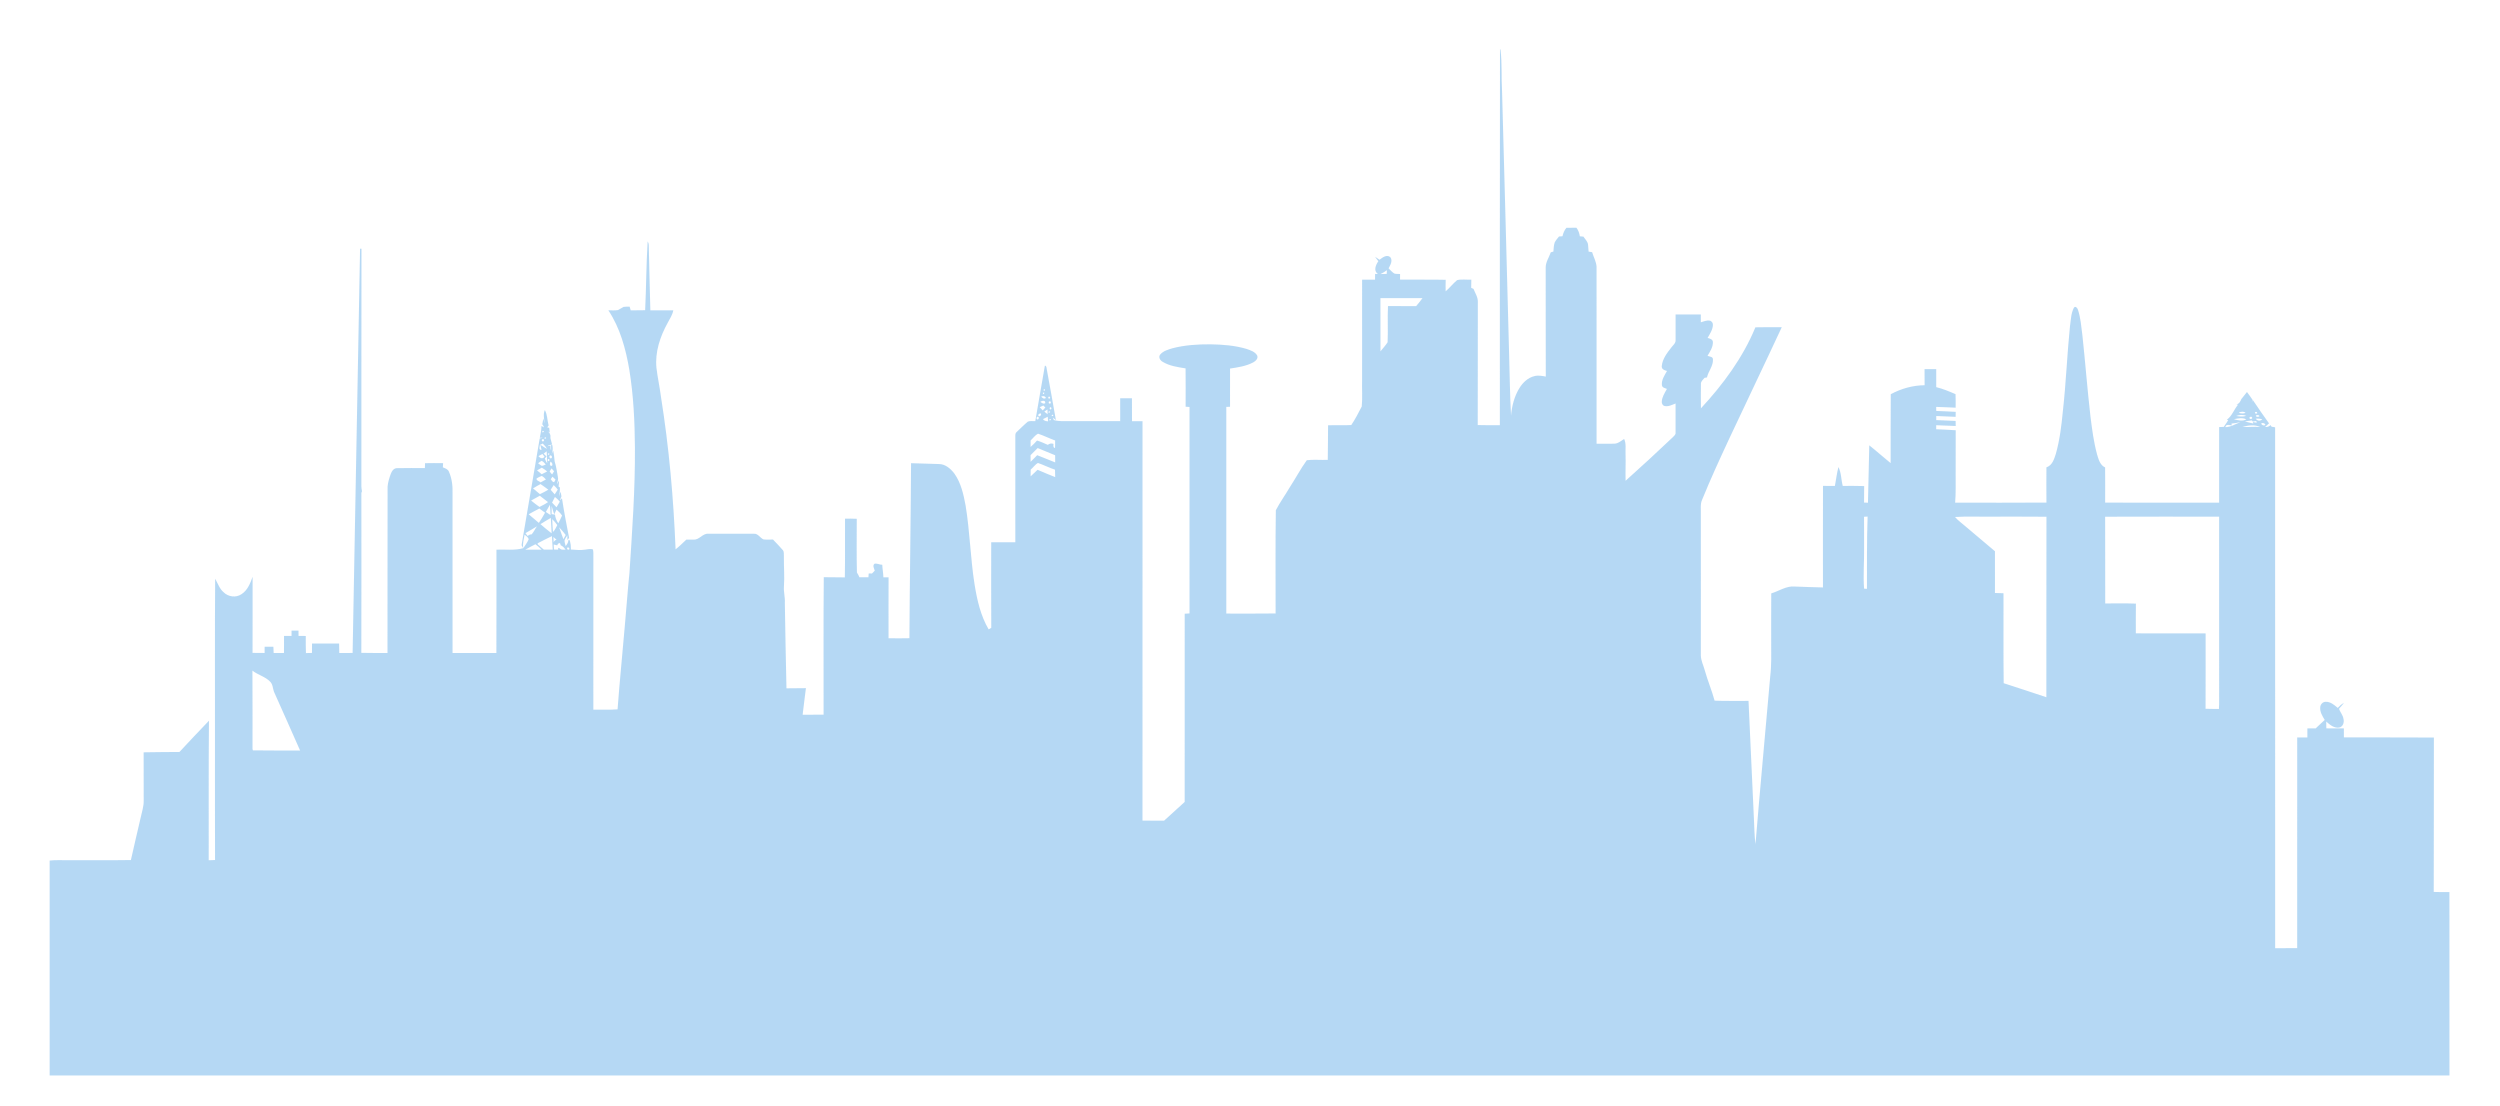 <?xml version="1.0" encoding="UTF-8"?>
<!DOCTYPE svg  PUBLIC '-//W3C//DTD SVG 1.1//EN'  'http://www.w3.org/Graphics/SVG/1.1/DTD/svg11.dtd'>
<svg enable-background="new -46.032 -45.883 2322.065 1027.449" version="1.1" viewBox="-46.032 -45.883 2322.065 1027.449" xml:space="preserve" xmlns="http://www.w3.org/2000/svg">
<path d="m1347.1 0h0.54c1.63 12.91 0.67 26.01 1.48 38.99 2.31 81.33 4.34 162.67 6.55 244 0.63 19.02 0.68 38.06 1.78 57.06 0.82-8.98 3.1-18.01 7.93-25.7 3.11-4.96 7.71-9.33 13.51-10.81 3.55-1.02 7.28-0.32 10.84 0.35-0.15-33.65 0.02-67.3-0.09-100.95-0.16-5.25 3.11-9.68 4.75-14.49 0.6-0.16 1.81-0.48 2.41-0.65 0.29-2.86 0.26-5.83 1.25-8.57 1.03-2 2.54-3.68 3.93-5.44 1.07-0.09 2.17-0.17 3.28-0.24 0.58-2.87 1.75-5.56 3.62-7.82 3.09 0.01 6.2-0.03 9.32-0.11 1.72 2.36 2.74 5.1 3.16 8 1.09 0.09 2.19 0.18 3.31 0.27 1.68 2.52 4.3 4.78 4.37 8.04 0.21 1.95 0.32 3.91 0.46 5.87 1.07 0.18 2.16 0.37 3.27 0.55 1.33 4.53 3.87 8.79 4.12 13.58 0.01 54.77-0.02 109.55 0.01 164.32 5.37-0.05 10.75 0.13 16.12-0.02 3.69 0.1 6.52-2.58 9.48-4.38 2.14 4.4 1.04 9.42 1.31 14.13 0.3 8.23-0.24 16.46 0.05 24.69 14.93-13.33 29.6-26.95 44.13-40.71 1.06-1.11 2.48-2.21 2.28-3.94 0.09-9.04 0.01-18.08 0-27.12-3.23 1.23-6.61 3.11-10.16 2.33-1.85-0.41-2.81-2.4-2.64-4.14 0.26-4.33 2.73-8.04 4.76-11.72-1.71-0.81-4.32-1.1-4.63-3.4-0.6-4.91 2.47-9.21 4.72-13.3-2.35-0.55-5.25-1.64-4.86-4.62 0.62-6.5 4.81-11.94 8.69-16.93 1.54-2.23 4.34-4.09 4.15-7.09 0.04-7.93-0.04-15.87 0-23.8 7.81-0.06 15.61-0.05 23.42-0.01 0 2.41 0 4.83 0.01 7.25 2.67-0.78 5.43-2.03 8.3-1.53 1.79 0.36 3.06 2.2 2.93 4.01-0.21 4.45-2.78 8.31-4.95 12.05 2.08 0.57 4.9 1.22 4.94 3.94 0.05 4.71-2.68 8.8-5.01 12.68 1.73 0.81 5.08 0.65 5.05 3.27 0.35 6.16-4.29 10.99-5.56 16.8-0.57 0.1-1.73 0.29-2.31 0.39-1.29 1.78-3.54 3.33-3.31 5.78 0.02 7.51-0.22 15.02 0.02 22.53 20.59-22.21 38.98-47.09 50.58-75.24 8.15-0.25 16.31-0.09 24.48-0.09-16.03 34.51-32.52 68.78-48.66 103.24-8.86 18.98-17.61 38.02-25.49 57.43-1.51 3.54-0.96 7.46-1.02 11.21 0.17 44.35-0.07 88.71 0.01 133.06 0.15 4.86 2.46 9.27 3.7 13.89 2.63 9.47 6.52 18.53 9.08 28.02 10.49 0.47 21 0.07 31.51 0.22 1.73 36.62 3.33 73.25 5.02 109.87 0.41 7.73 0.41 15.51 1.45 23.21 4.23-52.03 9.2-104 13.7-156 1.27-10.34 0.86-20.76 0.88-31.15 0.01-15.27-0.07-30.53 0.05-45.79 7.27-2.15 14.02-7.14 21.9-6.36 8.71 0.26 17.41 0.7 26.13 0.84-0.01-31.44-0.07-62.89 0.04-94.33 3.67 0.01 7.35 0.02 11.05 0.04 1.08-5.85 1.82-11.76 3.26-17.53 2.79 5.36 2.46 11.74 4.03 17.51 6.62 0.06 13.25-0.15 19.89 0.14-0.12 5.11-0.06 10.22-0.11 15.33 1.19 0.05 2.4 0.1 3.64 0.16 0.33-17.78 0.9-35.54 1.22-53.31 6.76 5.32 13.13 11.12 19.84 16.51 0.13-21.33-0.12-42.67 0.12-64.01 9.67-5.21 20.42-8.24 31.44-8.34-0.11-4.99-0.09-9.97-0.06-14.96 3.61-0.01 7.22-0.01 10.85 0 0.02 5.57 0.01 11.15 0 16.73 6.19 1.54 12.09 3.99 17.93 6.52 0.16 4.18 0.14 8.37 0.12 12.56-6.04-0.22-12.07-0.58-18.1-0.71 0 1.24 0.02 2.49 0.07 3.75 6.01 0.26 12.04 0.45 18.06 0.85-0.04 1.53-0.06 3.07-0.05 4.61-6.01-0.23-12-0.42-17.99-0.76 0 0.95-0.02 2.85-0.02 3.8 5.98 0.3 11.98 0.56 17.98 0.78 0.01 1.56 0.05 3.13 0.1 4.7-6.05-0.19-12.08-0.56-18.12-0.72-0.02 1.24-0.02 2.48-0.01 3.73 6.03 0.33 12.08 0.45 18.12 0.93-0.08 13.41-0.02 26.82-0.04 40.23-0.07 9.02 0.27 18.05-0.48 27.05 28.27-0.03 56.54 0.14 84.8-0.09-0.1-10.91-0.09-21.83-0.01-32.74 5.47-1.75 7.18-7.7 8.76-12.58 3.62-12.9 5.24-26.27 6.5-39.58 2.97-26.24 3.92-52.66 6.61-78.93 0.87-5.73 0.89-11.87 3.63-17.11 1.45-2.11 3.44 0.4 3.84 2.04 2.43 7.44 3.02 15.32 4.01 23.04 2.75 25.31 4.64 50.69 7.56 75.98 1.49 11.84 2.99 23.74 6.16 35.27 1.38 4.5 2.72 9.85 7.44 11.98 0.1 10.89 0.07 21.77 0.02 32.66 35.29 0.17 70.58 0.04 105.87 0.06 0.02-23.4-0.01-46.81 0.01-70.21 1.41-0.07 2.86-0.13 4.33-0.19 1.3-2.05 2.63-4.07 4.03-6.06l-1.08-0.72c4.72-3.36 6.53-9.39 10.22-13.76-0.34-0.1-1.03-0.29-1.37-0.39 2.54-0.49 3.65-2.77 4.54-4.95 1.74-2.15 3.44-4.33 5.18-6.5 1.89 2.46 3.68 4.99 5.4 7.58-0.46 0.64-0.89 1.28-1.29 1.93 0.38-0.44 1.15-1.33 1.54-1.78 4.82 7.21 9.76 14.35 14.83 21.38-1.3 1.08-2.51 2.21-3.68 3.39 1.95 0.18 3.83-0.38 5.2-1.86 0.23 2.26 2.66 1.6 4.15 2.15 0.06 161.26-0.01 322.52 0.04 483.79 6.81-0.03 13.63 0.01 20.46-0.04-0.02-65.24-0.04-130.47 0.01-195.71h9.45c-0.01-2.8-0.01-5.6 0.01-8.38 2.53-0.02 5.08-0.02 7.65 0.01 2.85-2.58 5.64-5.24 8.45-7.89-2.16-3.61-4.63-7.51-4.15-11.9 0.19-2.54 2.29-4.89 4.92-4.93 4.52-0.24 8.14 2.94 11.36 5.68 1.69-1.79 3.48-3.57 5.75-4.66-1.39 1.91-3.08 3.57-4.55 5.39 0.93 3.27 3.67 5.96 4.1 9.5 0.83 3.11-0.41 7.24-3.9 7.99-4.76 0.82-8.82-2.61-12.11-5.56 0.03 2.1 0.04 4.21 0.08 6.32 5.42 0.04 10.85 0.03 16.28 0.04-0.01 2.79-0.01 5.58 0.02 8.38 27.86 0.08 55.73-0.11 83.6 0.1-0.18 47.8 0.09 95.6-0.14 143.41 4.85 0.21 9.7 0.12 14.57 0.13 0.04 56.77-0.01 113.54 0.03 170.31h-2229v-199.6c5.66-0.64 11.36-0.22 17.03-0.32 19.48-0.1 38.96 0.17 58.44-0.14 2.96-13.43 6.19-26.8 9.26-40.2 1.06-4.88 2.7-9.71 2.62-14.76-0.07-15.04 0.02-30.07-0.05-45.1 11.09-0.29 22.18-0.17 33.27-0.33 9.13-9.67 18.1-19.51 27.4-29.02-0.38 43.2-0.19 86.4-0.22 129.6 1.95-0.08 3.91-0.15 5.87-0.22-0.16-35.96-0.03-71.92-0.07-107.88 0.12-51.12-0.23-102.25 0.18-153.36 2.52 4.28 3.99 9.35 7.96 12.63 4.25 4.2 11.36 5.18 16.38 1.76 5.74-3.56 8.26-10.14 10.43-16.2-0.04 23.55 0.06 47.1-0.05 70.66 3.73 0.1 7.46 0.12 11.19 0.09 0.03-1.94 0.02-3.88 0.05-5.81 2.7-0.01 5.41 0 8.11 0.01 0.08 1.94 0.16 3.9 0.26 5.85 3.2-0.05 6.4-0.06 9.6-0.06 0.01-5.26-0.01-10.53 0.02-15.79 2.33-0.02 4.65-0.02 6.98-0.03 0-1.66 0.01-3.32 0.02-4.97 2.14-0.01 4.29-0.02 6.44-0.01 0.02 1.65 0.04 3.32 0.06 4.99 2.23 0.01 4.46 0.01 6.7 0.03 0.02 5.29-0.11 10.59 0.16 15.88 1.87-0.05 3.74-0.09 5.61-0.12 0.01-2.93 0.02-5.85 0.03-8.77 8.39-0.01 16.78-0.04 25.17 0.01 0.01 2.94 0.05 5.88 0.16 8.83 4.13-0.04 8.25-0.05 12.38-0.06 2.24-125.18 4.69-250.33 6.93-375.5 0.33 0.02 0.98 0.06 1.3 0.09-0.16 71.92 0 143.85-0.08 215.77-0.07 3.16-0.13 6.35 0.56 9.46-0.14 0.39-0.43 1.16-0.57 1.55 0.03 49.51 0.1 99.02-0.04 148.53 8.1 0.27 16.2 0.04 24.3 0.14 0.09-51.53-0.04-103.06 0.09-154.58 0.36-4.12 1.61-8.11 3.04-11.97 0.93-2.57 2.93-5.34 6-5.13 8.53-0.13 17.07-0.16 25.61-0.08 0.04-1.52 0.09-3.02 0.13-4.53 5.59-0.13 11.19-0.11 16.78-0.02-0.08 1.29-0.16 2.59-0.23 3.89 2.14 0.85 4.68 1.62 5.62 3.99 2.91 6.5 3.63 13.77 3.36 20.83-0.01 49.2-0.05 98.4 0.02 147.6 13.57-0.03 27.15-0.06 40.72 0.02 0.14-32.01 0.02-64.01 0.06-96.01 8.27-0.37 16.74 0.97 24.82-1.35-0.37-0.71-1.13-2.11-1.5-2.82 5.57-33.04 11.34-66.05 16.85-99.09 0.72-0.17 2.14-0.51 2.85-0.67-0.69-0.01-2.07-0.02-2.76-0.03 0.73-3.6 1.52-7.21 1.58-10.9 0.77 0.41 1.54 0.84 2.31 1.29-0.34-1.07-0.87-2.03-1.59-2.88 0.28-1.85 0.63-3.7 1.04-5.52 0.25 1.2 0.75 3.61 1 4.82-0.12-4.2-1.48-8.42 0.32-12.52 2.47 4.38 2.2 9.62 3.54 14.36-0.33 0.42-0.98 1.25-1.3 1.67l1.84 0.56c0.11 1.05 0.35 3.15 0.47 4.21-0.69-0.35-2.05-1.04-2.74-1.39 2.82 1.16 3.81 3.81 3.4 6.73 0.58 1.96 1.09 3.94 1.59 5.94-1.53 0.25-3.22 0.29-4.29 1.58 0.69-0.18 2.06-0.53 2.75-0.71 0.01 1.53-0.14 3.14 0.58 4.57 0.04-1.65 0.03-3.3-0.04-4.94l1.13-0.16c0.63 2.92 0.56 5.9-0.69 8.64 0.4-0.8 1.21-2.4 1.61-3.2 0.59 3.31 0.99 6.64 1.29 9.99 1.52 4.62 2.08 9.48 2.99 14.25 0.55 2.39-0.41 4.72-0.98 7 0.49-0.87 1.46-2.62 1.95-3.49 0.03 1.81-0.07 3.66-0.35 5.46 0.31 0.21 0.95 0.64 1.26 0.86 0.16 2.76-0.39 5.5-0.72 8.24 0.45-1.46 0.91-2.91 1.37-4.36 0.19 1.1 0.58 3.31 0.78 4.41-0.49 1.23-0.99 2.46-1.47 3.7 0.49-0.47 1.47-1.42 1.96-1.9 1.88 12.29 4.2 24.51 6.61 36.7-0.52 0.67-1.04 1.35-1.55 2.02-0.02-1.09-0.06-3.26-0.08-4.35-0.97 1.58-2.19 3.09-2.63 4.93 0.05 1.73 0.65 3.39 1.07 5.06 1.22-1.65 2.56-3.35 2.51-5.55 0.34 0.04 1.02 0.12 1.35 0.16 0.23 1.4 0.5 2.8 0.83 4.2 0.08 1.45 0.16 2.91 0.23 4.37 4.31 0.21 8.65 0.86 12.94 0.14 2.46-0.23 5.04-1.14 7.47-0.21 0.27 1.14 0.4 2.3 0.4 3.49-0.05 48.44-0.03 96.87-0.02 145.3 7.5-0.13 15.01 0.34 22.5-0.28 1.94-26.06 4.58-52.06 6.79-78.1 1.55-16.11 2.52-32.28 4.24-48.36 2.52-38.77 5.34-77.62 5.1-116.52-0.17-24.25-1.32-48.57-5.23-72.54-3.29-19.25-8.5-38.67-19.45-55.1 2.99-0.02 6.02 0.27 8.98-0.23 1.79-0.85 3.35-2.11 5.15-2.95 1.86-0.29 3.76-0.19 5.65-0.2 0.32 1.14 0.65 2.27 0.99 3.42 4.46-0.11 8.94-0.11 13.41-0.14 1-21.32 1.02-42.69 2.33-63.99 0.62 1.14 1.06 2.39 1.02 3.71 0.5 20.13 0.88 40.25 1.48 60.37 7.1 0.04 14.21 0.03 21.32 0-0.78 4.28-3.26 7.91-5.25 11.68-7.01 12.7-11.89 27.18-10.41 41.85 1.1 9.09 3.09 18.04 4.24 27.12 7.44 46.78 11.64 94.05 13.53 141.37 3.55-2.77 6.72-5.99 10.01-9.05 2.21 0 4.41 0.05 6.63-0.01 5.45 0.52 8.48-6.03 13.97-5.43 14.02 0.04 28.05 0.01 42.07 0.01 3.92-0.39 5.74 3.87 8.97 5.25 2.92 0.37 5.88 0.14 8.82 0.11 3.04 3.26 6.25 6.38 9.12 9.8 1.4 1.63 0.78 3.97 1 5.95-0.11 9.34 0.71 18.7 0.05 28.04-0.37 5.03 1.16 9.95 0.84 14.98 0.29 26.48 1.02 52.96 1.51 79.44 6.02-0.1 12.04-0.16 18.06-0.16-0.96 8.23-2.13 16.44-3.04 24.69 6.48-0.08 12.97-0.02 19.46-0.06 0.09-42.56-0.25-85.13 0.17-127.68 6.51 0.19 13.04-0.03 19.56 0.18 0.36-18.18 0.03-36.38 0.16-54.56 3.64-0.06 7.28-0.04 10.92 0.13-0.01 16.63-0.25 33.27 0.14 49.9 0.92 1.38 1.69 2.85 2.32 4.4 2.79 0.04 5.57 0.03 8.36 0.03 0.09-1.19 0.18-2.38 0.28-3.56 0.76 0.01 2.28 0.04 3.04 0.05 0.85-0.87 1.7-1.74 2.56-2.61-0.52-2.04-2.3-4.67-0.25-6.44 2.37-0.63 4.79 0.94 7.24 0.94 0.15 3.9 0.93 7.74 1.05 11.65 1.59 0 3.19 0 4.81 0.02-0.14 18.85 0.01 37.7-0.03 56.56 6.46 0.03 12.93 0.21 19.39-0.02 0.3-54.19 1.22-108.37 1.52-162.56 8.66 0.14 17.3 0.61 25.96 0.78 5.9 0.02 10.76 4.29 14.18 8.72 6.23 8.68 8.58 19.39 10.51 29.7 4.02 24.37 4.49 49.16 8.36 73.55 2.33 14.36 5.62 28.92 13.05 41.6 0.81-0.48 1.62-0.97 2.44-1.44-0.23-26.48 0.02-52.97-0.05-79.46 7.46-0.01 14.92-0.01 22.39 0.01 0.04-32.97 0.01-65.93 0.01-98.9-0.04-1.34 0.17-2.76 1.32-3.61 3.44-3.19 6.7-6.6 10.32-9.57 2.12-0.91 4.62-0.31 6.9-0.47 3-16.76 5.68-33.59 8.71-50.34 0.08-2.6 1.91-0.13 1.73 0.99 2.88 16.13 5.96 32.23 8.7 48.39-0.71-0.59-2.11-1.77-2.81-2.36 0.22 0.59 0.66 1.75 0.88 2.33 4.98 1.45 10.19 0.97 15.32 1.01 15.44 0 30.88 0 46.33-0.01 0.04-7.07 0.04-14.13-0.01-21.2 3.64-0.08 7.28-0.09 10.92-0.06 0.04 7.1-0.05 14.2 0.06 21.3 3.25-0.04 6.5-0.04 9.76 0.01-0.03 123.66 0.01 247.33-0.02 371 6.68 0.06 13.36-0.02 20.05 0.06 6.49-5.67 12.67-11.7 19.14-17.41 0.09-58.28 0.05-116.55 0.01-174.83 1.48-0.09 2.97-0.17 4.47-0.25-0.06-63.92-0.07-127.84 0.01-191.76-1.22-0.09-2.42-0.18-3.62-0.26 0.01-11.87 0.1-23.74-0.04-35.6-7.27-1.13-14.86-2.24-21.27-6.07-2.29-1.28-4.29-4.38-2.3-6.78 2.82-3.34 7.27-4.57 11.3-5.8 11.45-3 23.38-3.76 35.18-3.69 11.4 0.16 22.95 1.03 33.92 4.33 3.57 1.27 7.78 2.58 9.71 6.14 1.11 2.73-1.51 5.09-3.66 6.29-6.64 3.55-14.23 4.65-21.58 5.74-0.02 11.84 0 23.68-0.01 35.52-0.87 0.02-2.59 0.07-3.45 0.09 0.01 63.99-0.03 127.98 0 191.97 15.26-0.04 30.53 0.14 45.79-0.09 0.02-31.95-0.27-63.94 0.21-95.87 3.81-7.34 8.71-14.1 12.9-21.24 5.42-8.34 10.05-17.17 15.87-25.25 6.43-0.75 12.97-0.07 19.46-0.31 0.07-10.7 0.32-21.4 0.29-32.1 7.18-0.34 14.39 0.21 21.57-0.26 3.68-5.41 6.66-11.38 9.7-17.19 0.81-8.17 0.09-16.47 0.33-24.69 0-31.05-0.01-62.09 0.01-93.14 3.99-0.01 8-0.02 12.01-0.01 0-1.78 0.01-3.56 0.05-5.34 0.84 0.03 1.7 0.06 2.58 0.1-4.28-3.06-1.97-8.42 0.44-11.88-1.06-1.34-2.07-2.71-3.03-4.1 1.41 0.85 2.76 1.79 4.14 2.73 2.72-2.01 6.61-5.14 9.93-2.47 2.62 3.22 0.1 7.39-1.51 10.47 1.68 1.67 3.25 3.51 5.27 4.8 1.72 0.54 3.57 0.31 5.38 0.45-0.03 1.73-0.02 3.47-0.02 5.21 14.13 0.17 28.27-0.19 42.4 0.18-0.1 3.57-0.13 7.14-0.05 10.71 3.78-3.25 6.83-7.26 10.68-10.43 4.25-1.02 8.8-0.21 13.17-0.43-0.04 2.53-0.07 5.07-0.11 7.61 0.53 0.23 1.6 0.71 2.13 0.95 1.62 4.09 4.34 8.01 4.03 12.61-0.13 37.96 0.07 75.93-0.1 113.89 6.85 0.25 13.7 0.1 20.56 0.11 0.07-116.34-0.15-232.7 0.12-349.03m-110.99 208.67c1.9-0.1 3.82-0.13 5.75-0.13 0.05-1.16 0.11-2.32 0.19-3.48-1.86 1.4-3.83 2.65-5.94 3.61m-0.06 22.34c0.03 16.48-0.05 32.95 0.04 49.43 2.26-2.76 4.71-5.41 6.62-8.43 0.51-11.2-0.19-22.44 0.35-33.63 8.7 0.16 17.41-0.04 26.12 0.11 2.08-2.4 4.06-4.9 5.94-7.47-13.02-0.06-26.05-0.03-39.07-0.01m-312.87 84.94c0.02 3.33 3.03-1.39 0 0m-0.7 3.05c0.16 3.32 2.97-1.59 0 0m-1.52 3.47c1.07 1.43 2.6 2.5 4.4 1.35-0.77-1.91-2.69-2.17-4.4-1.35m7.08-0.03c-0.93 1.17-0.7 1.84 0.7 2.01 0.91-1.17 0.68-1.84-0.7-2.01m-7.89 4.98c1.39 0.8 2.81 2.33 4.49 1.18 0.83-2.84-3.06-2.59-4.49-1.18m7.98-0.34c-0.52 1.65 0.02 2.22 1.62 1.73 0.5-1.66-0.04-2.23-1.62-1.73m-8.55 5.25c0.95 0.99 1.86 1.99 2.83 2.98 0.8-0.89 1.61-1.77 2.42-2.66-0.63-0.63-1.25-1.26-1.87-1.89-1.14 0.52-2.27 1.04-3.38 1.57m9.7 2.15c1.34-0.24 1.57-0.97 0.71-2.18-1.35 0.22-1.58 0.95-0.71 2.18m-5.42 1.95c1 0.8 2.02 1.61 3.04 2.41-0.05-1.47-0.08-2.93-0.11-4.4-1.01 0.64-1.95 1.34-2.93 1.99m4.24-0.29c-1.59 2.95 3.31 0.19 0 0m1105.3 1.47c1.92 0.63 4.27 0.78 6.2 0.01-1.08-1.45-5.14-1.38-6.2-0.01m14.85-0.44c0.24 1.3 0.99 1.53 2.26 0.7-0.3-1.31-1.05-1.54-2.26-0.7m-1129.7 3.32c1.2 1.02 2.81-0.96 2.22-2.14-1.14-0.77-3.3 0.93-2.22 2.14m12.59-1.23c-1.89 2.75 3.29 0.57 0 0m1099.8 1.22c3.06 0.46 6.24 0.89 9.29-0.06-3-1.35-6.3-1.03-9.29 0.06m18.26-0.36c-0.03 1.44 2.43 1.4 3.3 0.66-0.14-1.33-2.51-1.43-3.3-0.66m-1132 1.31c-1.21 0.7-0.21 3.29 1.06 1.98 1.03-0.75 0.25-3.12-1.06-1.98m5.41 1.96c1.05 1.67 2.87 1.98 4.73 2.07-0.1-1.42-0.19-2.84-0.28-4.25-1.49 0.72-2.98 1.44-4.45 2.18m1121.6-2.1c-1.75 0.21-0.9 2.59 0.63 1.93 1.67-0.24 0.79-2.59-0.63-1.93m-15.47 2.2c3.8 1.02 7.92 2.19 11.63 0.15-3.67-1.88-7.83-0.93-11.63-0.15m18.5-1.22c0.55 0.48 0.55 0.48 0 0m-1118.4 1c-1.58 2.98 3.34 0.2 0 0m1120.2-0.23c1.58 2.12 4.28 2.54 6.05 0.4-2.01-0.42-4.06-0.71-6.05-0.4m-3.69 1.55c-2.13 0.39-4.25 0.71-6.35 0.98 2.55 0.74 5.14 1.36 7.77 1.92l-0.35-1.36c0.85 0.16 2.54 0.46 3.38 0.62 0.63-2.51-2.08-1.12-3.37-1.07-0.27-0.27-0.81-0.81-1.08-1.09m-18.81 2.98c0.05 0.43 0.13 1.31 0.17 1.74-2.25-0.43-5.29-1.52-5.9 1.56 5.06 0.01 9.42-3 14.07-4.64-2.76 0.6-5.56 1.02-8.34 1.34m27.76-0.37c-0.65 1.65 3.27 3.06 3.7 1.19-0.71-1.19-2.49-1.69-3.7-1.19m-17.65 3.48c5.51 0.32 11.02-0.44 16.54 0.05-5.14-2.44-11.25-1.58-16.54-0.05m-1578.8 3.64c-1.52 2.98 3.33 0.23 0 0m2.39 2.93c0.46 0.59 0.46 0.59 0 0m450.88 5.97c-0.02 2.01-0.04 4.03-0.02 6.05 2.14-1.84 4.14-3.84 5.99-5.97 3.45 1.03 6.71 2.57 10.01 4 1.58-1.19 3.4-1.65 5.29-0.86-0.16 1.48-0.48 3.37 1.41 3.87 0.13-2.35 0.13-4.71 0.08-7.06-5.36-1.94-10.48-4.51-15.88-6.32-2.78 1.44-4.57 4.24-6.88 6.29m-451.16-2.94c-1.58 2.99 3.29 0.23 0 0m-2.61 1.97c-0.58 1.61-0.04 2.16 1.61 1.65 0.56-1.63 0.02-2.18-1.61-1.65m5.82 0.95c0.48 0.55 0.48 0.55 0 0m-7.81 4.13c-0.24 1.81-1.46 4.85 1.55 4.63-0.41-1.58-0.82-3.15-1.21-4.71 2.17 1.11 4 2.78 6.24 3.78-1.02-1.86-2.42-3.49-3.95-4.93-0.89 0.38-1.77 0.79-2.63 1.23m455.72 9.56c0.01 2.05 0.03 4.11 0.05 6.16 2.1-1.99 4.14-4.03 6.12-6.14 5.63 2.06 11.07 4.62 16.7 6.7-0.02-2.22-0.03-4.43-0.04-6.64-5.42-2.23-10.84-4.44-16.23-6.69-2.23 2.18-4.44 4.38-6.6 6.61m-453.92-3.69c0.49 0.56 0.49 0.56 0 0m1.65 2.28c0.89 0.86 1.79 1.73 2.69 2.6-0.4 0.49-1.19 1.46-1.58 1.94 0.59 1.51 1.15 3.07 2.2 4.34-0.06-3.7-0.33-7.39-0.49-11.07-0.95 0.72-1.89 1.46-2.82 2.19m4.24-0.3c-1.56 2.97 3.31 0.19 0 0m-9.07 2.59c1.57 1.94 3.98 3.02 5.68 0.52-0.49-0.63-1.48-1.88-1.97-2.51-1.25 0.65-2.48 1.32-3.71 1.99m11.02-0.64c-1.53 0.39-0.75 3.13 0.76 2.72 1.41-0.55 0.76-3.01-0.76-2.72m-1.96 3.24c-0.87 1.22-0.63 1.94 0.72 2.15 0.85-1.24 0.61-1.95-0.72-2.15m-9.39 4.04c1.11 0.85 2.2 1.72 3.44 2.4 1.32-0.04 2.48-0.82 3.72-1.23-1.2-1.23-2.25-2.86-3.94-3.42-1.14 0.65-2.17 1.47-3.22 2.25m11.57-1.55c-0.77 1.52-1.27 4.36 1.38 3.93 0.9-1.59-0.03-3.06-1.38-3.93m445.95 7.48c-0.06 2.08-0.07 4.15-0.04 6.23 2.2-1.98 4.26-4.1 6.45-6.09 5.39 2.39 10.88 4.59 16.37 6.79 0.01-2.3-0.04-4.6-0.19-6.89-5.39-1.79-10.45-4.42-15.81-6.23-2.68 1.39-4.43 4.27-6.78 6.19m-458.48 0.69c1.42 1.21 2.87 2.4 4.33 3.59 1.71-0.85 3.4-1.73 5.09-2.64-1.58-1.29-3.25-2.45-4.99-3.48-1.47 0.86-2.96 1.69-4.43 2.53m13.51-1.87c-0.63 0.94-1.29 1.88-1.81 2.89 0.68 0.97 1.5 1.86 2.29 2.77 0.6-0.99 1.2-1.98 1.81-2.97-0.78-0.9-1.52-1.8-2.29-2.69m-13.95 9.38c-0.55 2 2.58 2.45 3.71 3.64 1.65-0.92 3.31-1.81 4.99-2.68-1.18-1.23-2.33-2.6-3.93-3.29-1.69 0.55-3.28 1.37-4.77 2.33m13.15 0.7c0.95 0.93 1.53 2.9 3.2 2.64 0.44-0.77 0.86-1.54 1.27-2.33-0.98-0.88-1.94-1.75-2.89-2.63-0.4 0.58-1.19 1.74-1.58 2.32m-16.42 8.52c2.14 1.76 4.28 3.52 6.37 5.34 2.68-1.22 5.28-2.63 7.81-4.13-2.36-1.82-4.8-3.53-7.24-5.22-2.37 1.24-4.68 2.59-6.94 4.01m19.14-3.08c-0.93 1.47-1.86 2.94-2.78 4.41 1.24 1.41 2.5 2.81 3.76 4.22 0.98-1.46 1.9-2.96 2.83-4.45-1.17-1.49-2.42-2.9-3.81-4.18m-20.95 14.37c2.49 2.11 5.14 4 7.76 5.95 2.71-1.37 5.44-2.74 7.93-4.5-2.59-1.92-5.06-3.98-7.62-5.92-2.66 1.56-5.37 3-8.07 4.47m22.13-3.32c-0.88 1.76-1.76 3.52-2.66 5.27 1.31 1.48 2.7 2.91 4.14 4.28 1.03-1.73 2.05-3.47 3.08-5.2-1.39-1.59-2.86-3.1-4.56-4.35m-4.69 7.28c-1.3 2.18-2.56 4.4-3.76 6.64 1.46 0.97 2.92 1.95 4.4 2.92-0.1-3.2-0.3-6.39-0.64-9.56m1.63 1.05c-0.04 2.54 0.01 5.08 0 7.62 1.04 0.13 2.08 0.26 3.12 0.41 0.31 2.91 1.39 5.69 3.03 8.12 1.19-2.4 2.54-4.72 3.54-7.19-1.34-2.18-3.34-3.83-5.16-5.57-0.72 1.44-1.41 2.89-2.07 4.35-1.09-2.49-1.66-5.16-2.46-7.74m-21.32 7.74c3.14 2.68 6.35 5.28 9.45 8.01 2.05-3.07 3.99-6.22 5.74-9.48-1.78-1.28-3.54-2.58-5.3-3.87-3.3 1.78-6.66 3.44-9.89 5.34m1240.3 2.31c0.12 9.63 0.02 19.27 0.06 28.91 0.2 12.62-0.99 25.25 0 37.86 0.67 0.05 1.99 0.13 2.66 0.18 0.02-22.38-0.15-44.76 0.6-67.13-0.83 0.04-2.49 0.13-3.32 0.18m84.5 0.22c2.9 3.39 6.63 5.92 9.95 8.88 9.04 7.65 18.1 15.28 27.15 22.92 0.01 12.92-0.02 25.85 0.01 38.77 2.63 0.06 5.28 0.14 7.94 0.25 0.11 27.85-0.21 55.71 0.17 83.55 13.25 4.19 26.41 8.7 39.63 13.03 0.12-55.9-0.09-111.75 0.09-167.65-16.57-0.2-33.14-0.03-49.7-0.09-11.75 0.21-23.53-0.43-35.24 0.34m139.45-0.27c0.12 26.85-0.01 53.71 0.07 80.56 9.49 0.08 19.01-0.23 28.5 0.16-0.16 9.21-0.03 18.41-0.06 27.62 21.6 0.11 43.21 0 64.82 0.04-0.02 23.33 0.07 46.67-0.05 70.01 4.13 0.19 8.26 0.06 12.41 0.18 0.4-5.89 0.1-11.79 0.2-17.68-0.01-53.65 0.01-107.3-0.01-160.95-35.29 0.02-70.59-0.09-105.88 0.06m-1453.3 6.9c3.42 2.9 6.77 5.88 10.38 8.54-0.15-4.79-0.57-9.55-0.76-14.33-3.26 1.83-6.45 3.79-9.62 5.79m10.9-4.66c0.14 3.97 0.37 7.94 0.7 11.9 1.95-1.69 2.79-4.22 4.04-6.39-1.4-1.99-2.97-3.85-4.74-5.51m-24.89 13.03c0.74 0.87 1.41 1.8 2.17 2.69 0.94-1.11 2.26-1.56 3.68-1.61 1.94-2.24 3.16-5.02 4.88-7.42-3.6 2.06-7.08 4.35-10.73 6.34m35.29 5.6c0.71-1.3 1.43-2.6 2.13-3.9-1.96-2.45-3.91-4.9-6.1-7.14 1.2 3.72 2.66 7.35 3.97 11.04m-36.07-4.23c-0.54 4.19-2.13 8.39-1.18 12.64 1.78-2.68 3.71-5.31 4.99-8.29-0.43-2.03-2.4-3.07-3.81-4.35m12.24 7.99c-0.05 0.2-0.16 0.62-0.22 0.83 1.85 1.78 3.88 3.36 5.79 5.07 2.77 0.04 5.56 0.04 8.34 0.01-0.25-4.17-0.52-8.34-0.75-12.52-4.39 2.2-8.84 4.28-13.16 6.61m14.52-5.74c0.09 1.6 0.2 3.21 0.27 4.83 0.5-1.2 1.37-2.04 2.68-2.32-0.99-0.84-1.98-1.67-2.95-2.51m3.53 7.7c-0.81-0.19-2.45-0.58-3.27-0.77 0.09 1.55 0.19 3.11 0.29 4.67 1.3 0.04 2.6 0.05 3.92 0.1-0.33-3.19 1.34-0.92 2.26-0.5 1.31 0.89 3.04 0.37 4.53 0.55-1.12-1.82-2.63-3.33-4.59-4.19-0.1-3.18-2.43-1.92-3.14 0.14m-29.61 4c5.06-0.02 10.11-0.06 15.17 0.02-1.78-1.84-3.69-3.55-5.76-5.05-3.11 1.72-6.36 3.19-9.41 5.03m38.9-1.91c-0.36 1.59 0.28 2.19 1.91 1.81 0.36-1.6-0.28-2.2-1.91-1.81m287.52 23.44c0.52 0.53 0.52 0.53 0 0m-579.87 90.84c0.18 24.3 0.02 48.6 0.08 72.9 0.1 0.29 0.3 0.87 0.4 1.17 14.59 0.24 29.2 0.07 43.8 0.17-7.9-18.3-16.27-36.4-24.29-54.65-1.15-3.14-1-6.93-3.6-9.39-4.56-4.72-11.31-6.16-16.39-10.2z" fill="#6cb2eb" fill-opacity="0.5"/>
</svg>
